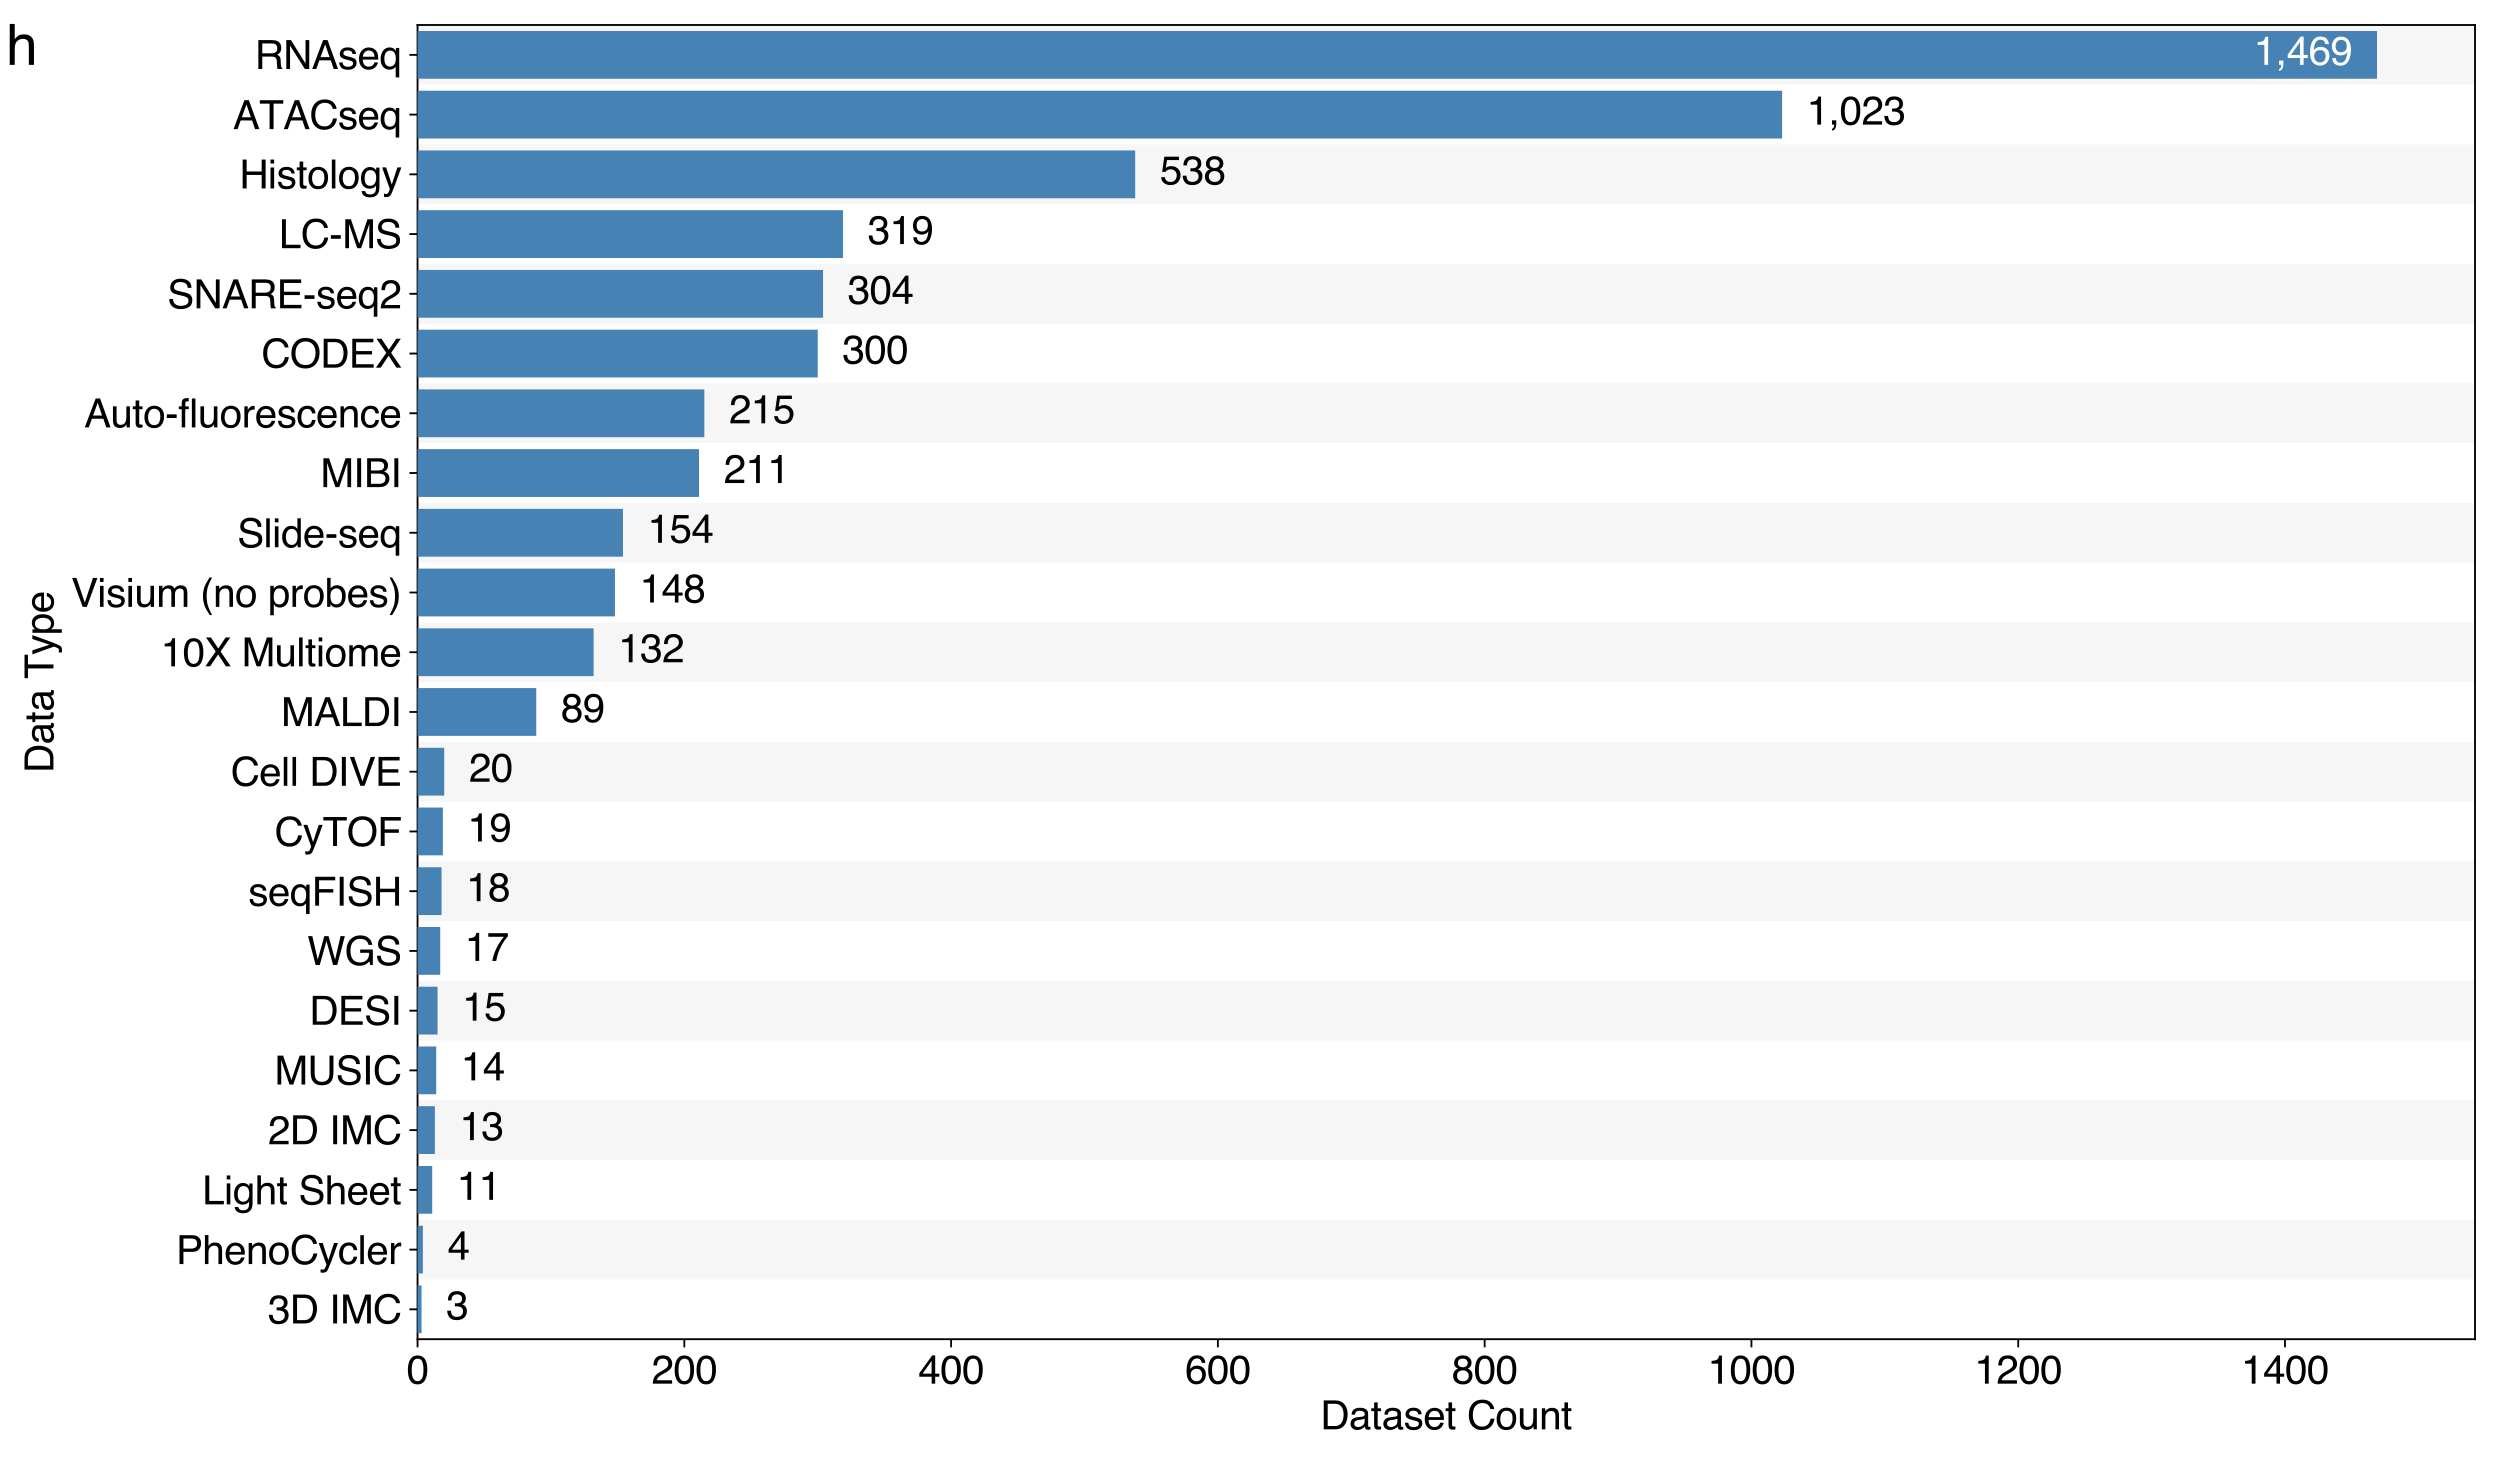 <?xml version="1.0" encoding="utf-8" standalone="no"?>
<!DOCTYPE svg PUBLIC "-//W3C//DTD SVG 1.1//EN"
  "http://www.w3.org/Graphics/SVG/1.1/DTD/svg11.dtd">
<svg xmlns:xlink="http://www.w3.org/1999/xlink" width="1080pt" height="632.016pt" viewBox="0 0 1080 632.016" xmlns="http://www.w3.org/2000/svg" version="1.1">
 <defs>
  <style type="text/css">*{stroke-linejoin: round; stroke-linecap: butt}</style>
 </defs>
 <g id="figure_1">
  <g id="patch_1">
   <path d="M 0 632.016 
L 1080 632.016 
L 1080 0 
L 0 0 
z
" style="fill: #ffffff"/>
  </g>
  <g id="axes_1">
   <g id="patch_2">
    <path d="M 180.38 578.536 
L 1069.2 578.536 
L 1069.2 10.8 
L 180.38 10.8 
z
" style="fill: #ffffff"/>
   </g>
   <g id="patch_3">
    <path d="M 180.38 552.73 
L 1069.2 552.73 
L 1069.2 526.924 
L 180.38 526.924 
z
" clip-path="url(#p750d84d3ca)" style="fill: #d3d3d3; opacity: 0.2"/>
   </g>
   <g id="patch_4">
    <path d="M 180.38 501.117 
L 1069.2 501.117 
L 1069.2 475.311 
L 180.38 475.311 
z
" clip-path="url(#p750d84d3ca)" style="fill: #d3d3d3; opacity: 0.2"/>
   </g>
   <g id="patch_5">
    <path d="M 180.38 449.505 
L 1069.2 449.505 
L 1069.2 423.699 
L 180.38 423.699 
z
" clip-path="url(#p750d84d3ca)" style="fill: #d3d3d3; opacity: 0.2"/>
   </g>
   <g id="patch_6">
    <path d="M 180.38 397.893 
L 1069.2 397.893 
L 1069.2 372.087 
L 180.38 372.087 
z
" clip-path="url(#p750d84d3ca)" style="fill: #d3d3d3; opacity: 0.2"/>
   </g>
   <g id="patch_7">
    <path d="M 180.38 346.28 
L 1069.2 346.28 
L 1069.2 320.474 
L 180.38 320.474 
z
" clip-path="url(#p750d84d3ca)" style="fill: #d3d3d3; opacity: 0.2"/>
   </g>
   <g id="patch_8">
    <path d="M 180.38 294.668 
L 1069.2 294.668 
L 1069.2 268.862 
L 180.38 268.862 
z
" clip-path="url(#p750d84d3ca)" style="fill: #d3d3d3; opacity: 0.2"/>
   </g>
   <g id="patch_9">
    <path d="M 180.38 243.056 
L 1069.2 243.056 
L 1069.2 217.249 
L 180.38 217.249 
z
" clip-path="url(#p750d84d3ca)" style="fill: #d3d3d3; opacity: 0.2"/>
   </g>
   <g id="patch_10">
    <path d="M 180.38 191.443 
L 1069.2 191.443 
L 1069.2 165.637 
L 180.38 165.637 
z
" clip-path="url(#p750d84d3ca)" style="fill: #d3d3d3; opacity: 0.2"/>
   </g>
   <g id="patch_11">
    <path d="M 180.38 139.831 
L 1069.2 139.831 
L 1069.2 114.025 
L 180.38 114.025 
z
" clip-path="url(#p750d84d3ca)" style="fill: #d3d3d3; opacity: 0.2"/>
   </g>
   <g id="patch_12">
    <path d="M 180.38 88.219 
L 1069.2 88.219 
L 1069.2 62.412 
L 180.38 62.412 
z
" clip-path="url(#p750d84d3ca)" style="fill: #d3d3d3; opacity: 0.2"/>
   </g>
   <g id="patch_13">
    <path d="M 180.38 36.606 
L 1069.2 36.606 
L 1069.2 10.8 
L 180.38 10.8 
z
" clip-path="url(#p750d84d3ca)" style="fill: #d3d3d3; opacity: 0.2"/>
   </g>
   <g id="matplotlib.axis_1">
    <g id="xtick_1">
     <g id="line2d_1">
      <defs>
       <path id="m3fc8f043ad" d="M 0 0 
L 0 3.5 
" style="stroke: #000000; stroke-width: 0.8"/>
      </defs>
      <g>
       <use xlink:href="#m3fc8f043ad" x="180.38" y="578.536" style="stroke: #000000; stroke-width: 0.8"/>
      </g>
     </g>
     <g id="text_1">
      <!-- 0 -->
      <g transform="translate(175.653 597.731) scale(0.17 -0.17)">
       <defs>
        <path id="Helvetica-30" d="M 1731 4475 
Q 2600 4475 2988 3759 
Q 3288 3206 3288 2244 
Q 3288 1331 3016 734 
Q 2622 -122 1728 -122 
Q 922 -122 528 578 
Q 200 1163 200 2147 
Q 200 2909 397 3456 
Q 766 4475 1731 4475 
z
M 1725 391 
Q 2163 391 2422 778 
Q 2681 1166 2681 2222 
Q 2681 2984 2493 3476 
Q 2306 3969 1766 3969 
Q 1269 3969 1039 3501 
Q 809 3034 809 2125 
Q 809 1441 956 1025 
Q 1181 391 1725 391 
z
" transform="scale(0.016)"/>
       </defs>
       <use xlink:href="#Helvetica-30"/>
      </g>
     </g>
    </g>
    <g id="xtick_2">
     <g id="line2d_2">
      <g>
       <use xlink:href="#m3fc8f043ad" x="295.628" y="578.536" style="stroke: #000000; stroke-width: 0.8"/>
      </g>
     </g>
     <g id="text_2">
      <!-- 200 -->
      <g transform="translate(281.447 597.731) scale(0.17 -0.17)">
       <defs>
        <path id="Helvetica-32" d="M 200 0 
Q 231 578 439 1006 
Q 647 1434 1250 1784 
L 1850 2131 
Q 2253 2366 2416 2531 
Q 2672 2791 2672 3125 
Q 2672 3516 2437 3745 
Q 2203 3975 1813 3975 
Q 1234 3975 1013 3538 
Q 894 3303 881 2888 
L 309 2888 
Q 319 3472 525 3841 
Q 891 4491 1816 4491 
Q 2584 4491 2939 4075 
Q 3294 3659 3294 3150 
Q 3294 2613 2916 2231 
Q 2697 2009 2131 1694 
L 1703 1456 
Q 1397 1288 1222 1134 
Q 909 863 828 531 
L 3272 531 
L 3272 0 
L 200 0 
z
" transform="scale(0.016)"/>
       </defs>
       <use xlink:href="#Helvetica-32"/>
       <use xlink:href="#Helvetica-30" transform="translate(55.615 0)"/>
       <use xlink:href="#Helvetica-30" transform="translate(111.23 0)"/>
      </g>
     </g>
    </g>
    <g id="xtick_3">
     <g id="line2d_3">
      <g>
       <use xlink:href="#m3fc8f043ad" x="410.876" y="578.536" style="stroke: #000000; stroke-width: 0.8"/>
      </g>
     </g>
     <g id="text_3">
      <!-- 400 -->
      <g transform="translate(396.695 597.731) scale(0.17 -0.17)">
       <defs>
        <path id="Helvetica-34" d="M 2116 1584 
L 2116 3613 
L 681 1584 
L 2116 1584 
z
M 2125 0 
L 2125 1094 
L 163 1094 
L 163 1644 
L 2213 4488 
L 2688 4488 
L 2688 1584 
L 3347 1584 
L 3347 1094 
L 2688 1094 
L 2688 0 
L 2125 0 
z
" transform="scale(0.016)"/>
       </defs>
       <use xlink:href="#Helvetica-34"/>
       <use xlink:href="#Helvetica-30" transform="translate(55.615 0)"/>
       <use xlink:href="#Helvetica-30" transform="translate(111.23 0)"/>
      </g>
     </g>
    </g>
    <g id="xtick_4">
     <g id="line2d_4">
      <g>
       <use xlink:href="#m3fc8f043ad" x="526.123" y="578.536" style="stroke: #000000; stroke-width: 0.8"/>
      </g>
     </g>
     <g id="text_4">
      <!-- 600 -->
      <g transform="translate(511.943 597.731) scale(0.17 -0.17)">
       <defs>
        <path id="Helvetica-36" d="M 1872 4494 
Q 2622 4494 2917 4105 
Q 3213 3716 3213 3303 
L 2656 3303 
Q 2606 3569 2497 3719 
Q 2294 4000 1881 4000 
Q 1409 4000 1131 3564 
Q 853 3128 822 2316 
Q 1016 2600 1309 2741 
Q 1578 2866 1909 2866 
Q 2472 2866 2890 2506 
Q 3309 2147 3309 1434 
Q 3309 825 2912 354 
Q 2516 -116 1781 -116 
Q 1153 -116 697 361 
Q 241 838 241 1966 
Q 241 2800 444 3381 
Q 834 4494 1872 4494 
z
M 1831 384 
Q 2275 384 2495 682 
Q 2716 981 2716 1388 
Q 2716 1731 2519 2042 
Q 2322 2353 1803 2353 
Q 1441 2353 1167 2112 
Q 894 1872 894 1388 
Q 894 963 1142 673 
Q 1391 384 1831 384 
z
" transform="scale(0.016)"/>
       </defs>
       <use xlink:href="#Helvetica-36"/>
       <use xlink:href="#Helvetica-30" transform="translate(55.615 0)"/>
       <use xlink:href="#Helvetica-30" transform="translate(111.23 0)"/>
      </g>
     </g>
    </g>
    <g id="xtick_5">
     <g id="line2d_5">
      <g>
       <use xlink:href="#m3fc8f043ad" x="641.371" y="578.536" style="stroke: #000000; stroke-width: 0.8"/>
      </g>
     </g>
     <g id="text_5">
      <!-- 800 -->
      <g transform="translate(627.191 597.731) scale(0.17 -0.17)">
       <defs>
        <path id="Helvetica-38" d="M 1741 2600 
Q 2113 2600 2322 2808 
Q 2531 3016 2531 3303 
Q 2531 3553 2331 3762 
Q 2131 3972 1722 3972 
Q 1316 3972 1134 3762 
Q 953 3553 953 3272 
Q 953 2956 1187 2778 
Q 1422 2600 1741 2600 
z
M 1775 384 
Q 2166 384 2423 595 
Q 2681 806 2681 1225 
Q 2681 1659 2415 1884 
Q 2150 2109 1734 2109 
Q 1331 2109 1076 1879 
Q 822 1650 822 1244 
Q 822 894 1055 639 
Q 1288 384 1775 384 
z
M 975 2384 
Q 741 2484 609 2619 
Q 363 2869 363 3269 
Q 363 3769 725 4128 
Q 1088 4488 1753 4488 
Q 2397 4488 2762 4148 
Q 3128 3809 3128 3356 
Q 3128 2938 2916 2678 
Q 2797 2531 2547 2391 
Q 2825 2263 2984 2097 
Q 3281 1784 3281 1284 
Q 3281 694 2884 283 
Q 2488 -128 1763 -128 
Q 1109 -128 657 226 
Q 206 581 206 1256 
Q 206 1653 400 1942 
Q 594 2231 975 2384 
z
" transform="scale(0.016)"/>
       </defs>
       <use xlink:href="#Helvetica-38"/>
       <use xlink:href="#Helvetica-30" transform="translate(55.615 0)"/>
       <use xlink:href="#Helvetica-30" transform="translate(111.23 0)"/>
      </g>
     </g>
    </g>
    <g id="xtick_6">
     <g id="line2d_6">
      <g>
       <use xlink:href="#m3fc8f043ad" x="756.619" y="578.536" style="stroke: #000000; stroke-width: 0.8"/>
      </g>
     </g>
     <g id="text_6">
      <!-- 1000 -->
      <g transform="translate(737.712 597.731) scale(0.17 -0.17)">
       <defs>
        <path id="Helvetica-31" d="M 613 3169 
L 613 3600 
Q 1222 3659 1462 3798 
Q 1703 3938 1822 4456 
L 2266 4456 
L 2266 0 
L 1666 0 
L 1666 3169 
L 613 3169 
z
" transform="scale(0.016)"/>
       </defs>
       <use xlink:href="#Helvetica-31"/>
       <use xlink:href="#Helvetica-30" transform="translate(55.615 0)"/>
       <use xlink:href="#Helvetica-30" transform="translate(111.23 0)"/>
       <use xlink:href="#Helvetica-30" transform="translate(166.846 0)"/>
      </g>
     </g>
    </g>
    <g id="xtick_7">
     <g id="line2d_7">
      <g>
       <use xlink:href="#m3fc8f043ad" x="871.867" y="578.536" style="stroke: #000000; stroke-width: 0.8"/>
      </g>
     </g>
     <g id="text_7">
      <!-- 1200 -->
      <g transform="translate(852.96 597.731) scale(0.17 -0.17)">
       <use xlink:href="#Helvetica-31"/>
       <use xlink:href="#Helvetica-32" transform="translate(55.615 0)"/>
       <use xlink:href="#Helvetica-30" transform="translate(111.23 0)"/>
       <use xlink:href="#Helvetica-30" transform="translate(166.846 0)"/>
      </g>
     </g>
    </g>
    <g id="xtick_8">
     <g id="line2d_8">
      <g>
       <use xlink:href="#m3fc8f043ad" x="987.115" y="578.536" style="stroke: #000000; stroke-width: 0.8"/>
      </g>
     </g>
     <g id="text_8">
      <!-- 1400 -->
      <g transform="translate(968.208 597.731) scale(0.17 -0.17)">
       <use xlink:href="#Helvetica-31"/>
       <use xlink:href="#Helvetica-34" transform="translate(55.615 0)"/>
       <use xlink:href="#Helvetica-30" transform="translate(111.23 0)"/>
       <use xlink:href="#Helvetica-30" transform="translate(166.846 0)"/>
      </g>
     </g>
    </g>
    <g id="text_9">
     <!-- Dataset Count -->
     <g transform="translate(570.456 617.469) scale(0.17 -0.17)">
      <defs>
       <path id="Helvetica-44" d="M 2250 531 
Q 2566 531 2769 597 
Q 3131 719 3363 1066 
Q 3547 1344 3628 1778 
Q 3675 2038 3675 2259 
Q 3675 3113 3336 3584 
Q 2997 4056 2244 4056 
L 1141 4056 
L 1141 531 
L 2250 531 
z
M 516 4591 
L 2375 4591 
Q 3322 4591 3844 3919 
Q 4309 3313 4309 2366 
Q 4309 1634 4034 1044 
Q 3550 0 2369 0 
L 516 0 
L 516 4591 
z
" transform="scale(0.016)"/>
       <path id="Helvetica-61" d="M 844 891 
Q 844 647 1022 506 
Q 1200 366 1444 366 
Q 1741 366 2019 503 
Q 2488 731 2488 1250 
L 2488 1703 
Q 2384 1638 2221 1594 
Q 2059 1550 1903 1531 
L 1563 1488 
Q 1256 1447 1103 1359 
Q 844 1213 844 891 
z
M 2206 2028 
Q 2400 2053 2466 2191 
Q 2503 2266 2503 2406 
Q 2503 2694 2298 2823 
Q 2094 2953 1713 2953 
Q 1272 2953 1088 2716 
Q 984 2584 953 2325 
L 428 2325 
Q 444 2944 830 3186 
Q 1216 3428 1725 3428 
Q 2316 3428 2684 3203 
Q 3050 2978 3050 2503 
L 3050 575 
Q 3050 488 3086 434 
Q 3122 381 3238 381 
Q 3275 381 3322 386 
Q 3369 391 3422 400 
L 3422 -16 
Q 3291 -53 3222 -62 
Q 3153 -72 3034 -72 
Q 2744 -72 2613 134 
Q 2544 244 2516 444 
Q 2344 219 2022 53 
Q 1700 -113 1313 -113 
Q 847 -113 551 170 
Q 256 453 256 878 
Q 256 1344 547 1600 
Q 838 1856 1309 1916 
L 2206 2028 
z
M 1741 3428 
L 1741 3428 
z
" transform="scale(0.016)"/>
       <path id="Helvetica-74" d="M 525 4281 
L 1094 4281 
L 1094 3347 
L 1628 3347 
L 1628 2888 
L 1094 2888 
L 1094 703 
Q 1094 528 1213 469 
Q 1278 434 1431 434 
Q 1472 434 1519 436 
Q 1566 438 1628 444 
L 1628 0 
Q 1531 -28 1426 -40 
Q 1322 -53 1200 -53 
Q 806 -53 665 148 
Q 525 350 525 672 
L 525 2888 
L 72 2888 
L 72 3347 
L 525 3347 
L 525 4281 
z
" transform="scale(0.016)"/>
       <path id="Helvetica-73" d="M 747 1050 
Q 772 769 888 619 
Q 1100 347 1625 347 
Q 1938 347 2175 483 
Q 2413 619 2413 903 
Q 2413 1119 2222 1231 
Q 2100 1300 1741 1391 
L 1294 1503 
Q 866 1609 663 1741 
Q 300 1969 300 2372 
Q 300 2847 642 3140 
Q 984 3434 1563 3434 
Q 2319 3434 2653 2991 
Q 2863 2709 2856 2384 
L 2325 2384 
Q 2309 2575 2191 2731 
Q 1997 2953 1519 2953 
Q 1200 2953 1036 2831 
Q 872 2709 872 2509 
Q 872 2291 1088 2159 
Q 1213 2081 1456 2022 
L 1828 1931 
Q 2434 1784 2641 1647 
Q 2969 1431 2969 969 
Q 2969 522 2630 197 
Q 2291 -128 1597 -128 
Q 850 -128 539 211 
Q 228 550 206 1050 
L 747 1050 
z
M 1578 3428 
L 1578 3428 
z
" transform="scale(0.016)"/>
       <path id="Helvetica-65" d="M 1806 3422 
Q 2163 3422 2497 3255 
Q 2831 3088 3006 2822 
Q 3175 2569 3231 2231 
Q 3281 2000 3281 1494 
L 828 1494 
Q 844 984 1069 676 
Q 1294 369 1766 369 
Q 2206 369 2469 659 
Q 2619 828 2681 1050 
L 3234 1050 
Q 3213 866 3089 639 
Q 2966 413 2813 269 
Q 2556 19 2178 -69 
Q 1975 -119 1719 -119 
Q 1094 -119 659 336 
Q 225 791 225 1609 
Q 225 2416 662 2919 
Q 1100 3422 1806 3422 
z
M 2703 1941 
Q 2669 2306 2544 2525 
Q 2313 2931 1772 2931 
Q 1384 2931 1121 2651 
Q 859 2372 844 1941 
L 2703 1941 
z
M 1753 3428 
L 1753 3428 
z
" transform="scale(0.016)"/>
       <path id="Helvetica-20" transform="scale(0.016)"/>
       <path id="Helvetica-43" d="M 2422 4716 
Q 3294 4716 3775 4256 
Q 4256 3797 4309 3213 
L 3703 3213 
Q 3600 3656 3292 3915 
Q 2984 4175 2428 4175 
Q 1750 4175 1333 3698 
Q 916 3222 916 2238 
Q 916 1431 1292 929 
Q 1669 428 2416 428 
Q 3103 428 3463 956 
Q 3653 1234 3747 1688 
L 4353 1688 
Q 4272 963 3816 472 
Q 3269 -119 2341 -119 
Q 1541 -119 997 366 
Q 281 1006 281 2344 
Q 281 3359 819 4009 
Q 1400 4716 2422 4716 
z
M 2297 4716 
L 2297 4716 
z
" transform="scale(0.016)"/>
       <path id="Helvetica-6f" d="M 1741 363 
Q 2300 363 2508 786 
Q 2716 1209 2716 1728 
Q 2716 2197 2566 2491 
Q 2328 2953 1747 2953 
Q 1231 2953 997 2559 
Q 763 2166 763 1609 
Q 763 1075 997 719 
Q 1231 363 1741 363 
z
M 1763 3444 
Q 2409 3444 2856 3012 
Q 3303 2581 3303 1744 
Q 3303 934 2909 406 
Q 2516 -122 1688 -122 
Q 997 -122 590 345 
Q 184 813 184 1600 
Q 184 2444 612 2944 
Q 1041 3444 1763 3444 
z
M 1744 3428 
L 1744 3428 
z
" transform="scale(0.016)"/>
       <path id="Helvetica-75" d="M 975 3347 
L 975 1125 
Q 975 869 1056 706 
Q 1206 406 1616 406 
Q 2203 406 2416 931 
Q 2531 1213 2531 1703 
L 2531 3347 
L 3094 3347 
L 3094 0 
L 2563 0 
L 2569 494 
Q 2459 303 2297 172 
Q 1975 -91 1516 -91 
Q 800 -91 541 388 
Q 400 644 400 1072 
L 400 3347 
L 975 3347 
z
M 1747 3428 
L 1747 3428 
z
" transform="scale(0.016)"/>
       <path id="Helvetica-6e" d="M 413 3347 
L 947 3347 
L 947 2872 
Q 1184 3166 1450 3294 
Q 1716 3422 2041 3422 
Q 2753 3422 3003 2925 
Q 3141 2653 3141 2147 
L 3141 0 
L 2569 0 
L 2569 2109 
Q 2569 2416 2478 2603 
Q 2328 2916 1934 2916 
Q 1734 2916 1606 2875 
Q 1375 2806 1200 2600 
Q 1059 2434 1017 2257 
Q 975 2081 975 1753 
L 975 0 
L 413 0 
L 413 3347 
z
M 1734 3428 
L 1734 3428 
z
" transform="scale(0.016)"/>
      </defs>
      <use xlink:href="#Helvetica-44"/>
      <use xlink:href="#Helvetica-61" transform="translate(72.217 0)"/>
      <use xlink:href="#Helvetica-74" transform="translate(127.832 0)"/>
      <use xlink:href="#Helvetica-61" transform="translate(155.615 0)"/>
      <use xlink:href="#Helvetica-73" transform="translate(211.23 0)"/>
      <use xlink:href="#Helvetica-65" transform="translate(261.23 0)"/>
      <use xlink:href="#Helvetica-74" transform="translate(316.846 0)"/>
      <use xlink:href="#Helvetica-20" transform="translate(344.629 0)"/>
      <use xlink:href="#Helvetica-43" transform="translate(372.412 0)"/>
      <use xlink:href="#Helvetica-6f" transform="translate(444.629 0)"/>
      <use xlink:href="#Helvetica-75" transform="translate(500.244 0)"/>
      <use xlink:href="#Helvetica-6e" transform="translate(555.859 0)"/>
      <use xlink:href="#Helvetica-74" transform="translate(611.475 0)"/>
     </g>
    </g>
   </g>
   <g id="matplotlib.axis_2">
    <g id="ytick_1">
     <g id="line2d_9">
      <defs>
       <path id="m73031401c6" d="M 0 0 
L -3.5 0 
" style="stroke: #000000; stroke-width: 0.8"/>
      </defs>
      <g>
       <use xlink:href="#m73031401c6" x="180.38" y="565.633" style="stroke: #000000; stroke-width: 0.8"/>
      </g>
     </g>
     <g id="text_10">
      <!-- 3D IMC -->
      <g transform="translate(115.766 571.73) scale(0.17 -0.17)">
       <defs>
        <path id="Helvetica-33" d="M 1663 -122 
Q 869 -122 511 314 
Q 153 750 153 1375 
L 741 1375 
Q 778 941 903 744 
Q 1122 391 1694 391 
Q 2138 391 2406 628 
Q 2675 866 2675 1241 
Q 2675 1703 2392 1887 
Q 2109 2072 1606 2072 
Q 1550 2072 1492 2070 
Q 1434 2069 1375 2066 
L 1375 2563 
Q 1463 2553 1522 2550 
Q 1581 2547 1650 2547 
Q 1966 2547 2169 2647 
Q 2525 2822 2525 3272 
Q 2525 3606 2287 3787 
Q 2050 3969 1734 3969 
Q 1172 3969 956 3594 
Q 838 3388 822 3006 
L 266 3006 
Q 266 3506 466 3856 
Q 809 4481 1675 4481 
Q 2359 4481 2734 4176 
Q 3109 3872 3109 3294 
Q 3109 2881 2888 2625 
Q 2750 2466 2531 2375 
Q 2884 2278 3082 2001 
Q 3281 1725 3281 1325 
Q 3281 684 2859 281 
Q 2438 -122 1663 -122 
z
" transform="scale(0.016)"/>
        <path id="Helvetica-49" d="M 628 4591 
L 1256 4591 
L 1256 0 
L 628 0 
L 628 4591 
z
" transform="scale(0.016)"/>
        <path id="Helvetica-4d" d="M 472 4591 
L 1363 4591 
L 2681 709 
L 3991 4591 
L 4872 4591 
L 4872 0 
L 4281 0 
L 4281 2709 
Q 4281 2850 4287 3175 
Q 4294 3500 4294 3872 
L 2984 0 
L 2369 0 
L 1050 3872 
L 1050 3731 
Q 1050 3563 1058 3217 
Q 1066 2872 1066 2709 
L 1066 0 
L 472 0 
L 472 4591 
z
" transform="scale(0.016)"/>
       </defs>
       <use xlink:href="#Helvetica-33"/>
       <use xlink:href="#Helvetica-44" transform="translate(55.615 0)"/>
       <use xlink:href="#Helvetica-20" transform="translate(127.832 0)"/>
       <use xlink:href="#Helvetica-49" transform="translate(155.615 0)"/>
       <use xlink:href="#Helvetica-4d" transform="translate(183.398 0)"/>
       <use xlink:href="#Helvetica-43" transform="translate(266.699 0)"/>
      </g>
     </g>
    </g>
    <g id="ytick_2">
     <g id="line2d_10">
      <g>
       <use xlink:href="#m73031401c6" x="180.38" y="539.827" style="stroke: #000000; stroke-width: 0.8"/>
      </g>
     </g>
     <g id="text_11">
      <!-- PhenoCycler -->
      <g transform="translate(76.058 546.09) scale(0.17 -0.17)">
       <defs>
        <path id="Helvetica-50" d="M 547 4591 
L 2613 4591 
Q 3225 4591 3600 4245 
Q 3975 3900 3975 3275 
Q 3975 2738 3640 2339 
Q 3306 1941 2613 1941 
L 1169 1941 
L 1169 0 
L 547 0 
L 547 4591 
z
M 3347 3272 
Q 3347 3778 2972 3959 
Q 2766 4056 2406 4056 
L 1169 4056 
L 1169 2466 
L 2406 2466 
Q 2825 2466 3086 2644 
Q 3347 2822 3347 3272 
z
" transform="scale(0.016)"/>
        <path id="Helvetica-68" d="M 413 4606 
L 975 4606 
L 975 2894 
Q 1175 3147 1334 3250 
Q 1606 3428 2013 3428 
Q 2741 3428 3000 2919 
Q 3141 2641 3141 2147 
L 3141 0 
L 2563 0 
L 2563 2109 
Q 2563 2478 2469 2650 
Q 2316 2925 1894 2925 
Q 1544 2925 1259 2684 
Q 975 2444 975 1775 
L 975 0 
L 413 0 
L 413 4606 
z
" transform="scale(0.016)"/>
        <path id="Helvetica-79" d="M 2503 3347 
L 3125 3347 
Q 3006 3025 2597 1878 
Q 2291 1016 2084 472 
Q 1597 -809 1397 -1090 
Q 1197 -1372 709 -1372 
Q 591 -1372 527 -1362 
Q 463 -1353 369 -1328 
L 369 -816 
Q 516 -856 581 -865 
Q 647 -875 697 -875 
Q 853 -875 926 -823 
Q 1000 -772 1050 -697 
Q 1066 -672 1162 -440 
Q 1259 -209 1303 -97 
L 66 3347 
L 703 3347 
L 1600 622 
L 2503 3347 
z
M 1597 3428 
L 1597 3428 
z
" transform="scale(0.016)"/>
        <path id="Helvetica-63" d="M 1703 3444 
Q 2269 3444 2623 3169 
Q 2978 2894 3050 2222 
L 2503 2222 
Q 2453 2531 2275 2736 
Q 2097 2941 1703 2941 
Q 1166 2941 934 2416 
Q 784 2075 784 1575 
Q 784 1072 996 728 
Q 1209 384 1666 384 
Q 2016 384 2220 598 
Q 2425 813 2503 1184 
L 3050 1184 
Q 2956 519 2581 211 
Q 2206 -97 1622 -97 
Q 966 -97 575 383 
Q 184 863 184 1581 
Q 184 2463 612 2953 
Q 1041 3444 1703 3444 
z
M 1616 3428 
L 1616 3428 
z
" transform="scale(0.016)"/>
        <path id="Helvetica-6c" d="M 428 4591 
L 991 4591 
L 991 0 
L 428 0 
L 428 4591 
z
" transform="scale(0.016)"/>
        <path id="Helvetica-72" d="M 428 3347 
L 963 3347 
L 963 2769 
Q 1028 2938 1284 3180 
Q 1541 3422 1875 3422 
Q 1891 3422 1928 3419 
Q 1966 3416 2056 3406 
L 2056 2813 
Q 2006 2822 1964 2825 
Q 1922 2828 1872 2828 
Q 1447 2828 1219 2554 
Q 991 2281 991 1925 
L 991 0 
L 428 0 
L 428 3347 
z
" transform="scale(0.016)"/>
       </defs>
       <use xlink:href="#Helvetica-50"/>
       <use xlink:href="#Helvetica-68" transform="translate(66.699 0)"/>
       <use xlink:href="#Helvetica-65" transform="translate(122.314 0)"/>
       <use xlink:href="#Helvetica-6e" transform="translate(177.93 0)"/>
       <use xlink:href="#Helvetica-6f" transform="translate(233.545 0)"/>
       <use xlink:href="#Helvetica-43" transform="translate(289.16 0)"/>
       <use xlink:href="#Helvetica-79" transform="translate(361.377 0)"/>
       <use xlink:href="#Helvetica-63" transform="translate(411.377 0)"/>
       <use xlink:href="#Helvetica-6c" transform="translate(461.377 0)"/>
       <use xlink:href="#Helvetica-65" transform="translate(483.594 0)"/>
       <use xlink:href="#Helvetica-72" transform="translate(539.209 0)"/>
      </g>
     </g>
    </g>
    <g id="ytick_3">
     <g id="line2d_11">
      <g>
       <use xlink:href="#m73031401c6" x="180.38" y="514.021" style="stroke: #000000; stroke-width: 0.8"/>
      </g>
     </g>
     <g id="text_12">
      <!-- Light Sheet -->
      <g transform="translate(87.373 520.284) scale(0.17 -0.17)">
       <defs>
        <path id="Helvetica-4c" d="M 488 4591 
L 1109 4591 
L 1109 547 
L 3434 547 
L 3434 0 
L 488 0 
L 488 4591 
z
" transform="scale(0.016)"/>
        <path id="Helvetica-69" d="M 413 3331 
L 984 3331 
L 984 0 
L 413 0 
L 413 3331 
z
M 413 4591 
L 984 4591 
L 984 3953 
L 413 3953 
L 413 4591 
z
" transform="scale(0.016)"/>
        <path id="Helvetica-67" d="M 1594 3406 
Q 1988 3406 2281 3213 
Q 2441 3103 2606 2894 
L 2606 3316 
L 3125 3316 
L 3125 272 
Q 3125 -366 2938 -734 
Q 2588 -1416 1616 -1416 
Q 1075 -1416 706 -1173 
Q 338 -931 294 -416 
L 866 -416 
Q 906 -641 1028 -763 
Q 1219 -950 1628 -950 
Q 2275 -950 2475 -494 
Q 2594 -225 2584 466 
Q 2416 209 2178 84 
Q 1941 -41 1550 -41 
Q 1006 -41 598 345 
Q 191 731 191 1622 
Q 191 2463 602 2934 
Q 1013 3406 1594 3406 
z
M 2606 1688 
Q 2606 2309 2350 2609 
Q 2094 2909 1697 2909 
Q 1103 2909 884 2353 
Q 769 2056 769 1575 
Q 769 1009 998 714 
Q 1228 419 1616 419 
Q 2222 419 2469 966 
Q 2606 1275 2606 1688 
z
M 1659 3428 
L 1659 3428 
z
" transform="scale(0.016)"/>
        <path id="Helvetica-53" d="M 894 1481 
Q 916 1091 1078 847 
Q 1388 391 2169 391 
Q 2519 391 2806 491 
Q 3363 684 3363 1184 
Q 3363 1559 3128 1719 
Q 2891 1875 2384 1991 
L 1763 2131 
Q 1153 2269 900 2434 
Q 463 2722 463 3294 
Q 463 3913 891 4309 
Q 1319 4706 2103 4706 
Q 2825 4706 3329 4357 
Q 3834 4009 3834 3244 
L 3250 3244 
Q 3203 3613 3050 3809 
Q 2766 4169 2084 4169 
Q 1534 4169 1293 3937 
Q 1053 3706 1053 3400 
Q 1053 3063 1334 2906 
Q 1519 2806 2169 2656 
L 2813 2509 
Q 3278 2403 3531 2219 
Q 3969 1897 3969 1284 
Q 3969 522 3414 194 
Q 2859 -134 2125 -134 
Q 1269 -134 784 303 
Q 300 738 309 1481 
L 894 1481 
z
M 2150 4716 
L 2150 4716 
z
" transform="scale(0.016)"/>
       </defs>
       <use xlink:href="#Helvetica-4c"/>
       <use xlink:href="#Helvetica-69" transform="translate(55.615 0)"/>
       <use xlink:href="#Helvetica-67" transform="translate(77.832 0)"/>
       <use xlink:href="#Helvetica-68" transform="translate(133.447 0)"/>
       <use xlink:href="#Helvetica-74" transform="translate(189.062 0)"/>
       <use xlink:href="#Helvetica-20" transform="translate(216.846 0)"/>
       <use xlink:href="#Helvetica-53" transform="translate(244.629 0)"/>
       <use xlink:href="#Helvetica-68" transform="translate(311.328 0)"/>
       <use xlink:href="#Helvetica-65" transform="translate(366.943 0)"/>
       <use xlink:href="#Helvetica-65" transform="translate(422.559 0)"/>
       <use xlink:href="#Helvetica-74" transform="translate(478.174 0)"/>
      </g>
     </g>
    </g>
    <g id="ytick_4">
     <g id="line2d_12">
      <g>
       <use xlink:href="#m73031401c6" x="180.38" y="488.214" style="stroke: #000000; stroke-width: 0.8"/>
      </g>
     </g>
     <g id="text_13">
      <!-- 2D IMC -->
      <g transform="translate(115.766 494.312) scale(0.17 -0.17)">
       <use xlink:href="#Helvetica-32"/>
       <use xlink:href="#Helvetica-44" transform="translate(55.615 0)"/>
       <use xlink:href="#Helvetica-20" transform="translate(127.832 0)"/>
       <use xlink:href="#Helvetica-49" transform="translate(155.615 0)"/>
       <use xlink:href="#Helvetica-4d" transform="translate(183.398 0)"/>
       <use xlink:href="#Helvetica-43" transform="translate(266.699 0)"/>
      </g>
     </g>
    </g>
    <g id="ytick_5">
     <g id="line2d_13">
      <g>
       <use xlink:href="#m73031401c6" x="180.38" y="462.408" style="stroke: #000000; stroke-width: 0.8"/>
      </g>
     </g>
     <g id="text_14">
      <!-- MUSIC -->
      <g transform="translate(118.603 468.506) scale(0.17 -0.17)">
       <defs>
        <path id="Helvetica-55" d="M 1163 4591 
L 1163 1753 
Q 1163 1253 1350 922 
Q 1628 422 2288 422 
Q 3078 422 3363 963 
Q 3516 1256 3516 1753 
L 3516 4591 
L 4147 4591 
L 4147 2013 
Q 4147 1166 3919 709 
Q 3500 -122 2338 -122 
Q 1175 -122 759 709 
Q 531 1166 531 2013 
L 531 4591 
L 1163 4591 
z
M 2341 4591 
L 2341 4591 
z
" transform="scale(0.016)"/>
       </defs>
       <use xlink:href="#Helvetica-4d"/>
       <use xlink:href="#Helvetica-55" transform="translate(83.301 0)"/>
       <use xlink:href="#Helvetica-53" transform="translate(155.518 0)"/>
       <use xlink:href="#Helvetica-49" transform="translate(222.217 0)"/>
       <use xlink:href="#Helvetica-43" transform="translate(250 0)"/>
      </g>
     </g>
    </g>
    <g id="ytick_6">
     <g id="line2d_14">
      <g>
       <use xlink:href="#m73031401c6" x="180.38" y="436.602" style="stroke: #000000; stroke-width: 0.8"/>
      </g>
     </g>
     <g id="text_15">
      <!-- DESI -->
      <g transform="translate(133.701 442.699) scale(0.17 -0.17)">
       <defs>
        <path id="Helvetica-45" d="M 547 4591 
L 3894 4591 
L 3894 4028 
L 1153 4028 
L 1153 2634 
L 3688 2634 
L 3688 2103 
L 1153 2103 
L 1153 547 
L 3941 547 
L 3941 0 
L 547 0 
L 547 4591 
z
M 2244 4591 
L 2244 4591 
z
" transform="scale(0.016)"/>
       </defs>
       <use xlink:href="#Helvetica-44"/>
       <use xlink:href="#Helvetica-45" transform="translate(72.217 0)"/>
       <use xlink:href="#Helvetica-53" transform="translate(138.916 0)"/>
       <use xlink:href="#Helvetica-49" transform="translate(205.615 0)"/>
      </g>
     </g>
    </g>
    <g id="ytick_7">
     <g id="line2d_15">
      <g>
       <use xlink:href="#m73031401c6" x="180.38" y="410.796" style="stroke: #000000; stroke-width: 0.8"/>
      </g>
     </g>
     <g id="text_16">
      <!-- WGS -->
      <g transform="translate(132.771 416.893) scale(0.17 -0.17)">
       <defs>
        <path id="Helvetica-57" d="M 791 4591 
L 1656 856 
L 2694 4591 
L 3369 4591 
L 4406 856 
L 5272 4591 
L 5953 4591 
L 4747 0 
L 4094 0 
L 3034 3806 
L 1969 0 
L 1316 0 
L 116 4591 
L 791 4591 
z
" transform="scale(0.016)"/>
        <path id="Helvetica-47" d="M 2472 4709 
Q 3119 4709 3591 4459 
Q 4275 4100 4428 3200 
L 3813 3200 
Q 3700 3703 3347 3933 
Q 2994 4163 2456 4163 
Q 1819 4163 1383 3684 
Q 947 3206 947 2259 
Q 947 1441 1306 927 
Q 1666 413 2478 413 
Q 3100 413 3508 773 
Q 3916 1134 3925 1941 
L 2488 1941 
L 2488 2456 
L 4503 2456 
L 4503 0 
L 4103 0 
L 3953 591 
Q 3638 244 3394 109 
Q 2984 -122 2353 -122 
Q 1538 -122 950 406 
Q 309 1069 309 2225 
Q 309 3378 934 4059 
Q 1528 4709 2472 4709 
z
M 2369 4716 
L 2369 4716 
z
" transform="scale(0.016)"/>
       </defs>
       <use xlink:href="#Helvetica-57"/>
       <use xlink:href="#Helvetica-47" transform="translate(94.385 0)"/>
       <use xlink:href="#Helvetica-53" transform="translate(172.168 0)"/>
      </g>
     </g>
    </g>
    <g id="ytick_8">
     <g id="line2d_16">
      <g>
       <use xlink:href="#m73031401c6" x="180.38" y="384.99" style="stroke: #000000; stroke-width: 0.8"/>
      </g>
     </g>
     <g id="text_17">
      <!-- seqFISH -->
      <g transform="translate(107.25 391.253) scale(0.17 -0.17)">
       <defs>
        <path id="Helvetica-71" d="M 775 1628 
Q 775 1194 897 900 
Q 1113 378 1669 378 
Q 2256 378 2478 928 
Q 2600 1231 2600 1703 
Q 2600 2138 2466 2428 
Q 2238 2925 1663 2925 
Q 1297 2925 1036 2608 
Q 775 2291 775 1628 
z
M 1606 3422 
Q 2022 3422 2306 3213 
Q 2463 3100 2606 2881 
L 2606 3347 
L 3141 3347 
L 3141 -1334 
L 2575 -1334 
L 2575 384 
Q 2434 159 2186 26 
Q 1938 -106 1566 -106 
Q 1031 -106 609 312 
Q 188 731 188 1588 
Q 188 2391 583 2906 
Q 978 3422 1606 3422 
z
" transform="scale(0.016)"/>
        <path id="Helvetica-46" d="M 547 4591 
L 3731 4591 
L 3731 4028 
L 1169 4028 
L 1169 2634 
L 3422 2634 
L 3422 2088 
L 1169 2088 
L 1169 0 
L 547 0 
L 547 4591 
z
" transform="scale(0.016)"/>
        <path id="Helvetica-48" d="M 503 4591 
L 1131 4591 
L 1131 2694 
L 3519 2694 
L 3519 4591 
L 4147 4591 
L 4147 0 
L 3519 0 
L 3519 2147 
L 1131 2147 
L 1131 0 
L 503 0 
L 503 4591 
z
" transform="scale(0.016)"/>
       </defs>
       <use xlink:href="#Helvetica-73"/>
       <use xlink:href="#Helvetica-65" transform="translate(50 0)"/>
       <use xlink:href="#Helvetica-71" transform="translate(105.615 0)"/>
       <use xlink:href="#Helvetica-46" transform="translate(161.23 0)"/>
       <use xlink:href="#Helvetica-49" transform="translate(222.314 0)"/>
       <use xlink:href="#Helvetica-53" transform="translate(250.098 0)"/>
       <use xlink:href="#Helvetica-48" transform="translate(316.797 0)"/>
      </g>
     </g>
    </g>
    <g id="ytick_9">
     <g id="line2d_17">
      <g>
       <use xlink:href="#m73031401c6" x="180.38" y="359.183" style="stroke: #000000; stroke-width: 0.8"/>
      </g>
     </g>
     <g id="text_18">
      <!-- CyTOF -->
      <g transform="translate(118.613 365.447) scale(0.17 -0.17)">
       <defs>
        <path id="Helvetica-54" d="M 3828 4591 
L 3828 4044 
L 2281 4044 
L 2281 0 
L 1650 0 
L 1650 4044 
L 103 4044 
L 103 4591 
L 3828 4591 
z
" transform="scale(0.016)"/>
        <path id="Helvetica-4f" d="M 2469 4716 
Q 3684 4716 4269 3934 
Q 4725 3325 4725 2375 
Q 4725 1347 4203 666 
Q 3591 -134 2456 -134 
Q 1397 -134 791 566 
Q 250 1241 250 2272 
Q 250 3203 713 3866 
Q 1306 4716 2469 4716 
z
M 2531 422 
Q 3353 422 3720 1011 
Q 4088 1600 4088 2366 
Q 4088 3175 3664 3669 
Q 3241 4163 2506 4163 
Q 1794 4163 1344 3673 
Q 894 3184 894 2231 
Q 894 1469 1280 945 
Q 1666 422 2531 422 
z
M 2488 4716 
L 2488 4716 
z
" transform="scale(0.016)"/>
       </defs>
       <use xlink:href="#Helvetica-43"/>
       <use xlink:href="#Helvetica-79" transform="translate(72.217 0)"/>
       <use xlink:href="#Helvetica-54" transform="translate(122.217 0)"/>
       <use xlink:href="#Helvetica-4f" transform="translate(183.301 0)"/>
       <use xlink:href="#Helvetica-46" transform="translate(261.084 0)"/>
      </g>
     </g>
    </g>
    <g id="ytick_10">
     <g id="line2d_18">
      <g>
       <use xlink:href="#m73031401c6" x="180.38" y="333.377" style="stroke: #000000; stroke-width: 0.8"/>
      </g>
     </g>
     <g id="text_19">
      <!-- Cell DIVE -->
      <g transform="translate(99.693 339.475) scale(0.17 -0.17)">
       <defs>
        <path id="Helvetica-56" d="M 850 4591 
L 2169 681 
L 3472 4591 
L 4169 4591 
L 2494 0 
L 1834 0 
L 163 4591 
L 850 4591 
z
" transform="scale(0.016)"/>
       </defs>
       <use xlink:href="#Helvetica-43"/>
       <use xlink:href="#Helvetica-65" transform="translate(72.217 0)"/>
       <use xlink:href="#Helvetica-6c" transform="translate(127.832 0)"/>
       <use xlink:href="#Helvetica-6c" transform="translate(150.049 0)"/>
       <use xlink:href="#Helvetica-20" transform="translate(172.266 0)"/>
       <use xlink:href="#Helvetica-44" transform="translate(200.049 0)"/>
       <use xlink:href="#Helvetica-49" transform="translate(272.266 0)"/>
       <use xlink:href="#Helvetica-56" transform="translate(300.049 0)"/>
       <use xlink:href="#Helvetica-45" transform="translate(366.748 0)"/>
      </g>
     </g>
    </g>
    <g id="ytick_11">
     <g id="line2d_19">
      <g>
       <use xlink:href="#m73031401c6" x="180.38" y="307.571" style="stroke: #000000; stroke-width: 0.8"/>
      </g>
     </g>
     <g id="text_20">
      <!-- MALDI -->
      <g transform="translate(121.426 313.669) scale(0.17 -0.17)">
       <defs>
        <path id="Helvetica-41" d="M 2844 1881 
L 2147 3909 
L 1406 1881 
L 2844 1881 
z
M 1822 4591 
L 2525 4591 
L 4191 0 
L 3509 0 
L 3044 1375 
L 1228 1375 
L 731 0 
L 94 0 
L 1822 4591 
z
" transform="scale(0.016)"/>
       </defs>
       <use xlink:href="#Helvetica-4d"/>
       <use xlink:href="#Helvetica-41" transform="translate(83.301 0)"/>
       <use xlink:href="#Helvetica-4c" transform="translate(150 0)"/>
       <use xlink:href="#Helvetica-44" transform="translate(205.615 0)"/>
       <use xlink:href="#Helvetica-49" transform="translate(277.832 0)"/>
      </g>
     </g>
    </g>
    <g id="ytick_12">
     <g id="line2d_20">
      <g>
       <use xlink:href="#m73031401c6" x="180.38" y="281.765" style="stroke: #000000; stroke-width: 0.8"/>
      </g>
     </g>
     <g id="text_21">
      <!-- 10X Multiome -->
      <g transform="translate(69.452 287.862) scale(0.17 -0.17)">
       <defs>
        <path id="Helvetica-58" d="M 881 0 
L 131 0 
L 1775 2353 
L 234 4591 
L 1013 4591 
L 2184 2834 
L 3347 4591 
L 4088 4591 
L 2547 2353 
L 4163 0 
L 3391 0 
L 2153 1888 
L 881 0 
z
" transform="scale(0.016)"/>
        <path id="Helvetica-6d" d="M 413 3347 
L 969 3347 
L 969 2872 
Q 1169 3119 1331 3231 
Q 1609 3422 1963 3422 
Q 2363 3422 2606 3225 
Q 2744 3113 2856 2894 
Q 3044 3163 3297 3292 
Q 3550 3422 3866 3422 
Q 4541 3422 4784 2934 
Q 4916 2672 4916 2228 
L 4916 0 
L 4331 0 
L 4331 2325 
Q 4331 2659 4164 2784 
Q 3997 2909 3756 2909 
Q 3425 2909 3186 2687 
Q 2947 2466 2947 1947 
L 2947 0 
L 2375 0 
L 2375 2184 
Q 2375 2525 2294 2681 
Q 2166 2916 1816 2916 
Q 1497 2916 1236 2669 
Q 975 2422 975 1775 
L 975 0 
L 413 0 
L 413 3347 
z
" transform="scale(0.016)"/>
       </defs>
       <use xlink:href="#Helvetica-31"/>
       <use xlink:href="#Helvetica-30" transform="translate(55.615 0)"/>
       <use xlink:href="#Helvetica-58" transform="translate(111.23 0)"/>
       <use xlink:href="#Helvetica-20" transform="translate(177.93 0)"/>
       <use xlink:href="#Helvetica-4d" transform="translate(205.713 0)"/>
       <use xlink:href="#Helvetica-75" transform="translate(289.014 0)"/>
       <use xlink:href="#Helvetica-6c" transform="translate(344.629 0)"/>
       <use xlink:href="#Helvetica-74" transform="translate(366.846 0)"/>
       <use xlink:href="#Helvetica-69" transform="translate(394.629 0)"/>
       <use xlink:href="#Helvetica-6f" transform="translate(416.846 0)"/>
       <use xlink:href="#Helvetica-6d" transform="translate(472.461 0)"/>
       <use xlink:href="#Helvetica-65" transform="translate(555.762 0)"/>
      </g>
     </g>
    </g>
    <g id="ytick_13">
     <g id="line2d_21">
      <g>
       <use xlink:href="#m73031401c6" x="180.38" y="255.959" style="stroke: #000000; stroke-width: 0.8"/>
      </g>
     </g>
     <g id="text_22">
      <!-- Visium (no probes) -->
      <g transform="translate(30.723 262.156) scale(0.17 -0.17)">
       <defs>
        <path id="Helvetica-28" d="M 1894 4666 
Q 1403 3713 1256 3263 
Q 1034 2578 1034 1681 
Q 1034 775 1288 25 
Q 1444 -438 1903 -1306 
L 1525 -1306 
Q 1069 -594 959 -397 
Q 850 -200 722 138 
Q 547 600 478 1125 
Q 444 1397 444 1644 
Q 444 2569 734 3291 
Q 919 3750 1503 4666 
L 1894 4666 
z
" transform="scale(0.016)"/>
        <path id="Helvetica-70" d="M 1825 378 
Q 2219 378 2480 708 
Q 2741 1038 2741 1694 
Q 2741 2094 2625 2381 
Q 2406 2934 1825 2934 
Q 1241 2934 1025 2350 
Q 909 2038 909 1556 
Q 909 1169 1025 897 
Q 1244 378 1825 378 
z
M 369 3331 
L 916 3331 
L 916 2888 
Q 1084 3116 1284 3241 
Q 1569 3428 1953 3428 
Q 2522 3428 2919 2992 
Q 3316 2556 3316 1747 
Q 3316 653 2744 184 
Q 2381 -113 1900 -113 
Q 1522 -113 1266 53 
Q 1116 147 931 375 
L 931 -1334 
L 369 -1334 
L 369 3331 
z
" transform="scale(0.016)"/>
        <path id="Helvetica-62" d="M 369 4606 
L 916 4606 
L 916 2941 
Q 1100 3181 1356 3307 
Q 1613 3434 1913 3434 
Q 2538 3434 2927 3004 
Q 3316 2575 3316 1738 
Q 3316 944 2931 419 
Q 2547 -106 1866 -106 
Q 1484 -106 1222 78 
Q 1066 188 888 428 
L 888 0 
L 369 0 
L 369 4606 
z
M 1831 391 
Q 2288 391 2514 753 
Q 2741 1116 2741 1709 
Q 2741 2238 2514 2584 
Q 2288 2931 1847 2931 
Q 1463 2931 1173 2647 
Q 884 2363 884 1709 
Q 884 1238 1003 944 
Q 1225 391 1831 391 
z
" transform="scale(0.016)"/>
        <path id="Helvetica-29" d="M 222 -1306 
Q 719 -338 863 106 
Q 1081 778 1081 1681 
Q 1081 2584 828 3334 
Q 672 3797 213 4666 
L 591 4666 
Q 1072 3897 1173 3717 
Q 1275 3538 1394 3222 
Q 1544 2831 1608 2450 
Q 1672 2069 1672 1716 
Q 1672 791 1378 66 
Q 1194 -400 613 -1306 
L 222 -1306 
z
" transform="scale(0.016)"/>
       </defs>
       <use xlink:href="#Helvetica-56"/>
       <use xlink:href="#Helvetica-69" transform="translate(66.699 0)"/>
       <use xlink:href="#Helvetica-73" transform="translate(88.916 0)"/>
       <use xlink:href="#Helvetica-69" transform="translate(138.916 0)"/>
       <use xlink:href="#Helvetica-75" transform="translate(161.133 0)"/>
       <use xlink:href="#Helvetica-6d" transform="translate(216.748 0)"/>
       <use xlink:href="#Helvetica-20" transform="translate(300.049 0)"/>
       <use xlink:href="#Helvetica-28" transform="translate(327.832 0)"/>
       <use xlink:href="#Helvetica-6e" transform="translate(361.133 0)"/>
       <use xlink:href="#Helvetica-6f" transform="translate(416.748 0)"/>
       <use xlink:href="#Helvetica-20" transform="translate(472.363 0)"/>
       <use xlink:href="#Helvetica-70" transform="translate(500.146 0)"/>
       <use xlink:href="#Helvetica-72" transform="translate(555.762 0)"/>
       <use xlink:href="#Helvetica-6f" transform="translate(589.062 0)"/>
       <use xlink:href="#Helvetica-62" transform="translate(644.678 0)"/>
       <use xlink:href="#Helvetica-65" transform="translate(700.293 0)"/>
       <use xlink:href="#Helvetica-73" transform="translate(755.908 0)"/>
       <use xlink:href="#Helvetica-29" transform="translate(805.908 0)"/>
      </g>
     </g>
    </g>
    <g id="ytick_14">
     <g id="line2d_22">
      <g>
       <use xlink:href="#m73031401c6" x="180.38" y="230.153" style="stroke: #000000; stroke-width: 0.8"/>
      </g>
     </g>
     <g id="text_23">
      <!-- Slide-seq -->
      <g transform="translate(102.511 236.416) scale(0.17 -0.17)">
       <defs>
        <path id="Helvetica-64" d="M 769 1634 
Q 769 1097 997 734 
Q 1225 372 1728 372 
Q 2119 372 2370 708 
Q 2622 1044 2622 1672 
Q 2622 2306 2362 2611 
Q 2103 2916 1722 2916 
Q 1297 2916 1033 2591 
Q 769 2266 769 1634 
z
M 1616 3406 
Q 2000 3406 2259 3244 
Q 2409 3150 2600 2916 
L 2600 4606 
L 3141 4606 
L 3141 0 
L 2634 0 
L 2634 466 
Q 2438 156 2169 18 
Q 1900 -119 1553 -119 
Q 994 -119 584 351 
Q 175 822 175 1603 
Q 175 2334 548 2870 
Q 922 3406 1616 3406 
z
" transform="scale(0.016)"/>
        <path id="Helvetica-2d" d="M 266 2072 
L 1834 2072 
L 1834 1494 
L 266 1494 
L 266 2072 
z
" transform="scale(0.016)"/>
       </defs>
       <use xlink:href="#Helvetica-53"/>
       <use xlink:href="#Helvetica-6c" transform="translate(66.699 0)"/>
       <use xlink:href="#Helvetica-69" transform="translate(88.916 0)"/>
       <use xlink:href="#Helvetica-64" transform="translate(111.133 0)"/>
       <use xlink:href="#Helvetica-65" transform="translate(166.748 0)"/>
       <use xlink:href="#Helvetica-2d" transform="translate(222.363 0)"/>
       <use xlink:href="#Helvetica-73" transform="translate(255.664 0)"/>
       <use xlink:href="#Helvetica-65" transform="translate(305.664 0)"/>
       <use xlink:href="#Helvetica-71" transform="translate(361.279 0)"/>
      </g>
     </g>
    </g>
    <g id="ytick_15">
     <g id="line2d_23">
      <g>
       <use xlink:href="#m73031401c6" x="180.38" y="204.346" style="stroke: #000000; stroke-width: 0.8"/>
      </g>
     </g>
     <g id="text_24">
      <!-- MIBI -->
      <g transform="translate(138.434 210.444) scale(0.17 -0.17)">
       <defs>
        <path id="Helvetica-42" d="M 2213 2650 
Q 2606 2650 2825 2759 
Q 3169 2931 3169 3378 
Q 3169 3828 2803 3984 
Q 2597 4072 2191 4072 
L 1081 4072 
L 1081 2650 
L 2213 2650 
z
M 2422 531 
Q 2994 531 3238 863 
Q 3391 1072 3391 1369 
Q 3391 1869 2944 2050 
Q 2706 2147 2316 2147 
L 1081 2147 
L 1081 531 
L 2422 531 
z
M 472 4591 
L 2444 4591 
Q 3250 4591 3591 4109 
Q 3791 3825 3791 3453 
Q 3791 3019 3544 2741 
Q 3416 2594 3175 2472 
Q 3528 2338 3703 2169 
Q 4013 1869 4013 1341 
Q 4013 897 3734 538 
Q 3319 0 2413 0 
L 472 0 
L 472 4591 
z
" transform="scale(0.016)"/>
       </defs>
       <use xlink:href="#Helvetica-4d"/>
       <use xlink:href="#Helvetica-49" transform="translate(83.301 0)"/>
       <use xlink:href="#Helvetica-42" transform="translate(111.084 0)"/>
       <use xlink:href="#Helvetica-49" transform="translate(177.783 0)"/>
      </g>
     </g>
    </g>
    <g id="ytick_16">
     <g id="line2d_24">
      <g>
       <use xlink:href="#m73031401c6" x="180.38" y="178.54" style="stroke: #000000; stroke-width: 0.8"/>
      </g>
     </g>
     <g id="text_25">
      <!-- Auto-fluorescence -->
      <g transform="translate(36.368 184.638) scale(0.17 -0.17)">
       <defs>
        <path id="Helvetica-66" d="M 553 3856 
Q 566 4206 675 4369 
Q 872 4656 1434 4656 
Q 1488 4656 1544 4653 
Q 1600 4650 1672 4644 
L 1672 4131 
Q 1584 4138 1545 4139 
Q 1506 4141 1472 4141 
Q 1216 4141 1166 4008 
Q 1116 3875 1116 3331 
L 1672 3331 
L 1672 2888 
L 1109 2888 
L 1109 0 
L 553 0 
L 553 2888 
L 88 2888 
L 88 3331 
L 553 3331 
L 553 3856 
z
" transform="scale(0.016)"/>
       </defs>
       <use xlink:href="#Helvetica-41"/>
       <use xlink:href="#Helvetica-75" transform="translate(66.699 0)"/>
       <use xlink:href="#Helvetica-74" transform="translate(122.314 0)"/>
       <use xlink:href="#Helvetica-6f" transform="translate(150.098 0)"/>
       <use xlink:href="#Helvetica-2d" transform="translate(205.713 0)"/>
       <use xlink:href="#Helvetica-66" transform="translate(239.014 0)"/>
       <use xlink:href="#Helvetica-6c" transform="translate(266.797 0)"/>
       <use xlink:href="#Helvetica-75" transform="translate(289.014 0)"/>
       <use xlink:href="#Helvetica-6f" transform="translate(344.629 0)"/>
       <use xlink:href="#Helvetica-72" transform="translate(400.244 0)"/>
       <use xlink:href="#Helvetica-65" transform="translate(433.545 0)"/>
       <use xlink:href="#Helvetica-73" transform="translate(489.16 0)"/>
       <use xlink:href="#Helvetica-63" transform="translate(539.16 0)"/>
       <use xlink:href="#Helvetica-65" transform="translate(589.16 0)"/>
       <use xlink:href="#Helvetica-6e" transform="translate(644.775 0)"/>
       <use xlink:href="#Helvetica-63" transform="translate(700.391 0)"/>
       <use xlink:href="#Helvetica-65" transform="translate(750.391 0)"/>
      </g>
     </g>
    </g>
    <g id="ytick_17">
     <g id="line2d_25">
      <g>
       <use xlink:href="#m73031401c6" x="180.38" y="152.734" style="stroke: #000000; stroke-width: 0.8"/>
      </g>
     </g>
     <g id="text_26">
      <!-- CODEX -->
      <g transform="translate(112.924 158.831) scale(0.17 -0.17)">
       <use xlink:href="#Helvetica-43"/>
       <use xlink:href="#Helvetica-4f" transform="translate(72.217 0)"/>
       <use xlink:href="#Helvetica-44" transform="translate(150 0)"/>
       <use xlink:href="#Helvetica-45" transform="translate(222.217 0)"/>
       <use xlink:href="#Helvetica-58" transform="translate(288.916 0)"/>
      </g>
     </g>
    </g>
    <g id="ytick_18">
     <g id="line2d_26">
      <g>
       <use xlink:href="#m73031401c6" x="180.38" y="126.928" style="stroke: #000000; stroke-width: 0.8"/>
      </g>
     </g>
     <g id="text_27">
      <!-- SNARE-seq2 -->
      <g transform="translate(72.286 133.191) scale(0.17 -0.17)">
       <defs>
        <path id="Helvetica-4e" d="M 488 4591 
L 1222 4591 
L 3541 872 
L 3541 4591 
L 4131 4591 
L 4131 0 
L 3434 0 
L 1081 3716 
L 1081 0 
L 488 0 
L 488 4591 
z
M 2269 4591 
L 2269 4591 
z
" transform="scale(0.016)"/>
        <path id="Helvetica-52" d="M 2622 2488 
Q 3059 2488 3314 2663 
Q 3569 2838 3569 3294 
Q 3569 3784 3213 3963 
Q 3022 4056 2703 4056 
L 1184 4056 
L 1184 2488 
L 2622 2488 
z
M 563 4591 
L 2688 4591 
Q 3213 4591 3553 4438 
Q 4200 4144 4200 3353 
Q 4200 2941 4029 2678 
Q 3859 2416 3553 2256 
Q 3822 2147 3958 1969 
Q 4094 1791 4109 1391 
L 4131 775 
Q 4141 513 4175 384 
Q 4231 166 4375 103 
L 4375 0 
L 3613 0 
Q 3581 59 3562 153 
Q 3544 247 3531 516 
L 3494 1281 
Q 3472 1731 3159 1884 
Q 2981 1969 2600 1969 
L 1184 1969 
L 1184 0 
L 563 0 
L 563 4591 
z
" transform="scale(0.016)"/>
       </defs>
       <use xlink:href="#Helvetica-53"/>
       <use xlink:href="#Helvetica-4e" transform="translate(66.699 0)"/>
       <use xlink:href="#Helvetica-41" transform="translate(138.916 0)"/>
       <use xlink:href="#Helvetica-52" transform="translate(205.615 0)"/>
       <use xlink:href="#Helvetica-45" transform="translate(277.832 0)"/>
       <use xlink:href="#Helvetica-2d" transform="translate(344.531 0)"/>
       <use xlink:href="#Helvetica-73" transform="translate(377.832 0)"/>
       <use xlink:href="#Helvetica-65" transform="translate(427.832 0)"/>
       <use xlink:href="#Helvetica-71" transform="translate(483.447 0)"/>
       <use xlink:href="#Helvetica-32" transform="translate(539.062 0)"/>
      </g>
     </g>
    </g>
    <g id="ytick_19">
     <g id="line2d_27">
      <g>
       <use xlink:href="#m73031401c6" x="180.38" y="101.122" style="stroke: #000000; stroke-width: 0.8"/>
      </g>
     </g>
     <g id="text_28">
      <!-- LC-MS -->
      <g transform="translate(120.489 107.219) scale(0.17 -0.17)">
       <use xlink:href="#Helvetica-4c"/>
       <use xlink:href="#Helvetica-43" transform="translate(55.615 0)"/>
       <use xlink:href="#Helvetica-2d" transform="translate(127.832 0)"/>
       <use xlink:href="#Helvetica-4d" transform="translate(161.133 0)"/>
       <use xlink:href="#Helvetica-53" transform="translate(244.434 0)"/>
      </g>
     </g>
    </g>
    <g id="ytick_20">
     <g id="line2d_28">
      <g>
       <use xlink:href="#m73031401c6" x="180.38" y="75.315" style="stroke: #000000; stroke-width: 0.8"/>
      </g>
     </g>
     <g id="text_29">
      <!-- Histology -->
      <g transform="translate(103.465 81.413) scale(0.17 -0.17)">
       <use xlink:href="#Helvetica-48"/>
       <use xlink:href="#Helvetica-69" transform="translate(72.217 0)"/>
       <use xlink:href="#Helvetica-73" transform="translate(94.434 0)"/>
       <use xlink:href="#Helvetica-74" transform="translate(144.434 0)"/>
       <use xlink:href="#Helvetica-6f" transform="translate(172.217 0)"/>
       <use xlink:href="#Helvetica-6c" transform="translate(227.832 0)"/>
       <use xlink:href="#Helvetica-6f" transform="translate(250.049 0)"/>
       <use xlink:href="#Helvetica-67" transform="translate(305.664 0)"/>
       <use xlink:href="#Helvetica-79" transform="translate(361.279 0)"/>
      </g>
     </g>
    </g>
    <g id="ytick_21">
     <g id="line2d_29">
      <g>
       <use xlink:href="#m73031401c6" x="180.38" y="49.509" style="stroke: #000000; stroke-width: 0.8"/>
      </g>
     </g>
     <g id="text_30">
      <!-- ATACseq -->
      <g transform="translate(100.633 55.773) scale(0.17 -0.17)">
       <use xlink:href="#Helvetica-41"/>
       <use xlink:href="#Helvetica-54" transform="translate(66.699 0)"/>
       <use xlink:href="#Helvetica-41" transform="translate(127.783 0)"/>
       <use xlink:href="#Helvetica-43" transform="translate(194.482 0)"/>
       <use xlink:href="#Helvetica-73" transform="translate(266.699 0)"/>
       <use xlink:href="#Helvetica-65" transform="translate(316.699 0)"/>
       <use xlink:href="#Helvetica-71" transform="translate(372.314 0)"/>
      </g>
     </g>
    </g>
    <g id="ytick_22">
     <g id="line2d_30">
      <g>
       <use xlink:href="#m73031401c6" x="180.38" y="23.703" style="stroke: #000000; stroke-width: 0.8"/>
      </g>
     </g>
     <g id="text_31">
      <!-- RNAseq -->
      <g transform="translate(110.079 29.801) scale(0.17 -0.17)">
       <use xlink:href="#Helvetica-52"/>
       <use xlink:href="#Helvetica-4e" transform="translate(72.217 0)"/>
       <use xlink:href="#Helvetica-41" transform="translate(144.434 0)"/>
       <use xlink:href="#Helvetica-73" transform="translate(211.133 0)"/>
       <use xlink:href="#Helvetica-65" transform="translate(261.133 0)"/>
       <use xlink:href="#Helvetica-71" transform="translate(316.748 0)"/>
      </g>
     </g>
    </g>
    <g id="text_32">
     <!-- Data Type -->
     <g transform="translate(23.079 333.878) rotate(-90) scale(0.17 -0.17)">
      <use xlink:href="#Helvetica-44"/>
      <use xlink:href="#Helvetica-61" transform="translate(72.217 0)"/>
      <use xlink:href="#Helvetica-74" transform="translate(127.832 0)"/>
      <use xlink:href="#Helvetica-61" transform="translate(155.615 0)"/>
      <use xlink:href="#Helvetica-20" transform="translate(211.23 0)"/>
      <use xlink:href="#Helvetica-54" transform="translate(239.014 0)"/>
      <use xlink:href="#Helvetica-79" transform="translate(300.098 0)"/>
      <use xlink:href="#Helvetica-70" transform="translate(350.098 0)"/>
      <use xlink:href="#Helvetica-65" transform="translate(405.713 0)"/>
     </g>
    </g>
   </g>
   <g id="patch_14">
    <path d="M 180.38 578.536 
L 180.38 10.8 
" style="fill: none; stroke: #000000; stroke-width: 0.8; stroke-linejoin: miter; stroke-linecap: square"/>
   </g>
   <g id="patch_15">
    <path d="M 1069.2 578.536 
L 1069.2 10.8 
" style="fill: none; stroke: #000000; stroke-width: 0.8; stroke-linejoin: miter; stroke-linecap: square"/>
   </g>
   <g id="patch_16">
    <path d="M 180.38 578.536 
L 1069.2 578.536 
" style="fill: none; stroke: #000000; stroke-width: 0.8; stroke-linejoin: miter; stroke-linecap: square"/>
   </g>
   <g id="patch_17">
    <path d="M 180.38 10.8 
L 1069.2 10.8 
" style="fill: none; stroke: #000000; stroke-width: 0.8; stroke-linejoin: miter; stroke-linecap: square"/>
   </g>
   <g id="patch_18">
    <path d="M 180.38 575.955 
L 182.109 575.955 
L 182.109 555.31 
L 180.38 555.31 
z
" clip-path="url(#p750d84d3ca)" style="fill: #4682b4"/>
   </g>
   <g id="patch_19">
    <path d="M 180.38 550.149 
L 182.685 550.149 
L 182.685 529.504 
L 180.38 529.504 
z
" clip-path="url(#p750d84d3ca)" style="fill: #4682b4"/>
   </g>
   <g id="patch_20">
    <path d="M 180.38 524.343 
L 186.719 524.343 
L 186.719 503.698 
L 180.38 503.698 
z
" clip-path="url(#p750d84d3ca)" style="fill: #4682b4"/>
   </g>
   <g id="patch_21">
    <path d="M 180.38 498.537 
L 187.871 498.537 
L 187.871 477.892 
L 180.38 477.892 
z
" clip-path="url(#p750d84d3ca)" style="fill: #4682b4"/>
   </g>
   <g id="patch_22">
    <path d="M 180.38 472.731 
L 188.447 472.731 
L 188.447 452.086 
L 180.38 452.086 
z
" clip-path="url(#p750d84d3ca)" style="fill: #4682b4"/>
   </g>
   <g id="patch_23">
    <path d="M 180.38 446.924 
L 189.024 446.924 
L 189.024 426.28 
L 180.38 426.28 
z
" clip-path="url(#p750d84d3ca)" style="fill: #4682b4"/>
   </g>
   <g id="patch_24">
    <path d="M 180.38 421.118 
L 190.176 421.118 
L 190.176 400.473 
L 180.38 400.473 
z
" clip-path="url(#p750d84d3ca)" style="fill: #4682b4"/>
   </g>
   <g id="patch_25">
    <path d="M 180.38 395.312 
L 190.752 395.312 
L 190.752 374.667 
L 180.38 374.667 
z
" clip-path="url(#p750d84d3ca)" style="fill: #4682b4"/>
   </g>
   <g id="patch_26">
    <path d="M 180.38 369.506 
L 191.329 369.506 
L 191.329 348.861 
L 180.38 348.861 
z
" clip-path="url(#p750d84d3ca)" style="fill: #4682b4"/>
   </g>
   <g id="patch_27">
    <path d="M 180.38 343.7 
L 191.905 343.7 
L 191.905 323.055 
L 180.38 323.055 
z
" clip-path="url(#p750d84d3ca)" style="fill: #4682b4"/>
   </g>
   <g id="patch_28">
    <path d="M 180.38 317.894 
L 231.665 317.894 
L 231.665 297.249 
L 180.38 297.249 
z
" clip-path="url(#p750d84d3ca)" style="fill: #4682b4"/>
   </g>
   <g id="patch_29">
    <path d="M 180.38 292.087 
L 256.444 292.087 
L 256.444 271.442 
L 180.38 271.442 
z
" clip-path="url(#p750d84d3ca)" style="fill: #4682b4"/>
   </g>
   <g id="patch_30">
    <path d="M 180.38 266.281 
L 265.663 266.281 
L 265.663 245.636 
L 180.38 245.636 
z
" clip-path="url(#p750d84d3ca)" style="fill: #4682b4"/>
   </g>
   <g id="patch_31">
    <path d="M 180.38 240.475 
L 269.121 240.475 
L 269.121 219.83 
L 180.38 219.83 
z
" clip-path="url(#p750d84d3ca)" style="fill: #4682b4"/>
   </g>
   <g id="patch_32">
    <path d="M 180.38 214.669 
L 301.966 214.669 
L 301.966 194.024 
L 180.38 194.024 
z
" clip-path="url(#p750d84d3ca)" style="fill: #4682b4"/>
   </g>
   <g id="patch_33">
    <path d="M 180.38 188.863 
L 304.271 188.863 
L 304.271 168.218 
L 180.38 168.218 
z
" clip-path="url(#p750d84d3ca)" style="fill: #4682b4"/>
   </g>
   <g id="patch_34">
    <path d="M 180.38 163.056 
L 353.252 163.056 
L 353.252 142.412 
L 180.38 142.412 
z
" clip-path="url(#p750d84d3ca)" style="fill: #4682b4"/>
   </g>
   <g id="patch_35">
    <path d="M 180.38 137.25 
L 355.557 137.25 
L 355.557 116.605 
L 180.38 116.605 
z
" clip-path="url(#p750d84d3ca)" style="fill: #4682b4"/>
   </g>
   <g id="patch_36">
    <path d="M 180.38 111.444 
L 364.2 111.444 
L 364.2 90.799 
L 180.38 90.799 
z
" clip-path="url(#p750d84d3ca)" style="fill: #4682b4"/>
   </g>
   <g id="patch_37">
    <path d="M 180.38 85.638 
L 490.397 85.638 
L 490.397 64.993 
L 180.38 64.993 
z
" clip-path="url(#p750d84d3ca)" style="fill: #4682b4"/>
   </g>
   <g id="patch_38">
    <path d="M 180.38 59.832 
L 769.873 59.832 
L 769.873 39.187 
L 180.38 39.187 
z
" clip-path="url(#p750d84d3ca)" style="fill: #4682b4"/>
   </g>
   <g id="patch_39">
    <path d="M 180.38 34.026 
L 1026.875 34.026 
L 1026.875 13.381 
L 180.38 13.381 
z
" clip-path="url(#p750d84d3ca)" style="fill: #4682b4"/>
   </g>
   <g id="text_33">
    <!-- 3 -->
    <g transform="translate(192.775 569.959) scale(0.17 -0.17)">
     <use xlink:href="#Helvetica-33"/>
    </g>
   </g>
   <g id="text_34">
    <!-- 4 -->
    <g transform="translate(193.351 544.152) scale(0.17 -0.17)">
     <use xlink:href="#Helvetica-34"/>
    </g>
   </g>
   <g id="text_35">
    <!-- 11 -->
    <g transform="translate(197.384 518.346) scale(0.17 -0.17)">
     <use xlink:href="#Helvetica-31"/>
     <use xlink:href="#Helvetica-31" transform="translate(55.615 0)"/>
    </g>
   </g>
   <g id="text_36">
    <!-- 13 -->
    <g transform="translate(198.537 492.54) scale(0.17 -0.17)">
     <use xlink:href="#Helvetica-31"/>
     <use xlink:href="#Helvetica-33" transform="translate(55.615 0)"/>
    </g>
   </g>
   <g id="text_37">
    <!-- 14 -->
    <g transform="translate(199.113 466.734) scale(0.17 -0.17)">
     <use xlink:href="#Helvetica-31"/>
     <use xlink:href="#Helvetica-34" transform="translate(55.615 0)"/>
    </g>
   </g>
   <g id="text_38">
    <!-- 15 -->
    <g transform="translate(199.689 440.928) scale(0.17 -0.17)">
     <defs>
      <path id="Helvetica-35" d="M 791 1141 
Q 847 659 1238 475 
Q 1438 381 1700 381 
Q 2200 381 2440 700 
Q 2681 1019 2681 1406 
Q 2681 1875 2395 2131 
Q 2109 2388 1709 2388 
Q 1419 2388 1211 2275 
Q 1003 2163 856 1963 
L 369 1991 
L 709 4400 
L 3034 4400 
L 3034 3856 
L 1131 3856 
L 941 2613 
Q 1097 2731 1238 2791 
Q 1488 2894 1816 2894 
Q 2431 2894 2859 2497 
Q 3288 2100 3288 1491 
Q 3288 856 2895 371 
Q 2503 -113 1644 -113 
Q 1097 -113 676 195 
Q 256 503 206 1141 
L 791 1141 
z
" transform="scale(0.016)"/>
     </defs>
     <use xlink:href="#Helvetica-31"/>
     <use xlink:href="#Helvetica-35" transform="translate(55.615 0)"/>
    </g>
   </g>
   <g id="text_39">
    <!-- 17 -->
    <g transform="translate(200.842 415.122) scale(0.17 -0.17)">
     <defs>
      <path id="Helvetica-37" d="M 3347 4400 
L 3347 3909 
Q 3131 3700 2773 3181 
Q 2416 2663 2141 2063 
Q 1869 1478 1728 997 
Q 1638 688 1494 0 
L 872 0 
Q 1084 1281 1809 2550 
Q 2238 3294 2709 3834 
L 234 3834 
L 234 4400 
L 3347 4400 
z
" transform="scale(0.016)"/>
     </defs>
     <use xlink:href="#Helvetica-31"/>
     <use xlink:href="#Helvetica-37" transform="translate(55.615 0)"/>
    </g>
   </g>
   <g id="text_40">
    <!-- 18 -->
    <g transform="translate(201.418 389.315) scale(0.17 -0.17)">
     <use xlink:href="#Helvetica-31"/>
     <use xlink:href="#Helvetica-38" transform="translate(55.615 0)"/>
    </g>
   </g>
   <g id="text_41">
    <!-- 19 -->
    <g transform="translate(201.994 363.509) scale(0.17 -0.17)">
     <defs>
      <path id="Helvetica-39" d="M 850 1081 
Q 875 616 1209 438 
Q 1381 344 1597 344 
Q 2000 344 2284 680 
Q 2569 1016 2688 2044 
Q 2500 1747 2223 1626 
Q 1947 1506 1628 1506 
Q 981 1506 604 1909 
Q 228 2313 228 2947 
Q 228 3556 600 4018 
Q 972 4481 1697 4481 
Q 2675 4481 3047 3600 
Q 3253 3116 3253 2388 
Q 3253 1566 3006 931 
Q 2597 -125 1619 -125 
Q 963 -125 622 219 
Q 281 563 281 1081 
L 850 1081 
z
M 1703 2000 
Q 2038 2000 2314 2220 
Q 2591 2441 2591 2991 
Q 2591 3484 2342 3726 
Q 2094 3969 1709 3969 
Q 1297 3969 1055 3692 
Q 813 3416 813 2953 
Q 813 2516 1025 2258 
Q 1238 2000 1703 2000 
z
" transform="scale(0.016)"/>
     </defs>
     <use xlink:href="#Helvetica-31"/>
     <use xlink:href="#Helvetica-39" transform="translate(55.615 0)"/>
    </g>
   </g>
   <g id="text_42">
    <!-- 20 -->
    <g transform="translate(202.571 337.703) scale(0.17 -0.17)">
     <use xlink:href="#Helvetica-32"/>
     <use xlink:href="#Helvetica-30" transform="translate(55.615 0)"/>
    </g>
   </g>
   <g id="text_43">
    <!-- 89 -->
    <g transform="translate(242.331 311.897) scale(0.17 -0.17)">
     <use xlink:href="#Helvetica-38"/>
     <use xlink:href="#Helvetica-39" transform="translate(55.615 0)"/>
    </g>
   </g>
   <g id="text_44">
    <!-- 132 -->
    <g transform="translate(267.109 286.091) scale(0.17 -0.17)">
     <use xlink:href="#Helvetica-31"/>
     <use xlink:href="#Helvetica-33" transform="translate(55.615 0)"/>
     <use xlink:href="#Helvetica-32" transform="translate(111.23 0)"/>
    </g>
   </g>
   <g id="text_45">
    <!-- 148 -->
    <g transform="translate(276.329 260.284) scale(0.17 -0.17)">
     <use xlink:href="#Helvetica-31"/>
     <use xlink:href="#Helvetica-34" transform="translate(55.615 0)"/>
     <use xlink:href="#Helvetica-38" transform="translate(111.23 0)"/>
    </g>
   </g>
   <g id="text_46">
    <!-- 154 -->
    <g transform="translate(279.787 234.478) scale(0.17 -0.17)">
     <use xlink:href="#Helvetica-31"/>
     <use xlink:href="#Helvetica-35" transform="translate(55.615 0)"/>
     <use xlink:href="#Helvetica-34" transform="translate(111.23 0)"/>
    </g>
   </g>
   <g id="text_47">
    <!-- 211 -->
    <g transform="translate(312.632 208.672) scale(0.17 -0.17)">
     <use xlink:href="#Helvetica-32"/>
     <use xlink:href="#Helvetica-31" transform="translate(55.615 0)"/>
     <use xlink:href="#Helvetica-31" transform="translate(111.23 0)"/>
    </g>
   </g>
   <g id="text_48">
    <!-- 215 -->
    <g transform="translate(314.937 182.866) scale(0.17 -0.17)">
     <use xlink:href="#Helvetica-32"/>
     <use xlink:href="#Helvetica-31" transform="translate(55.615 0)"/>
     <use xlink:href="#Helvetica-35" transform="translate(111.23 0)"/>
    </g>
   </g>
   <g id="text_49">
    <!-- 300 -->
    <g transform="translate(363.918 157.06) scale(0.17 -0.17)">
     <use xlink:href="#Helvetica-33"/>
     <use xlink:href="#Helvetica-30" transform="translate(55.615 0)"/>
     <use xlink:href="#Helvetica-30" transform="translate(111.23 0)"/>
    </g>
   </g>
   <g id="text_50">
    <!-- 304 -->
    <g transform="translate(366.223 131.254) scale(0.17 -0.17)">
     <use xlink:href="#Helvetica-33"/>
     <use xlink:href="#Helvetica-30" transform="translate(55.615 0)"/>
     <use xlink:href="#Helvetica-34" transform="translate(111.23 0)"/>
    </g>
   </g>
   <g id="text_51">
    <!-- 319 -->
    <g transform="translate(374.866 105.447) scale(0.17 -0.17)">
     <use xlink:href="#Helvetica-33"/>
     <use xlink:href="#Helvetica-31" transform="translate(55.615 0)"/>
     <use xlink:href="#Helvetica-39" transform="translate(111.23 0)"/>
    </g>
   </g>
   <g id="text_52">
    <!-- 538 -->
    <g transform="translate(501.062 79.641) scale(0.17 -0.17)">
     <use xlink:href="#Helvetica-35"/>
     <use xlink:href="#Helvetica-33" transform="translate(55.615 0)"/>
     <use xlink:href="#Helvetica-38" transform="translate(111.23 0)"/>
    </g>
   </g>
   <g id="text_53">
    <!-- 1,023 -->
    <g transform="translate(780.538 53.835) scale(0.17 -0.17)">
     <defs>
      <path id="Helvetica-2c" d="M 531 -653 
Q 747 -616 834 -350 
Q 881 -209 881 -78 
Q 881 -56 879 -39 
Q 878 -22 872 0 
L 531 0 
L 531 681 
L 1200 681 
L 1200 50 
Q 1200 -322 1050 -603 
Q 900 -884 531 -950 
L 531 -653 
z
" transform="scale(0.016)"/>
     </defs>
     <use xlink:href="#Helvetica-31"/>
     <use xlink:href="#Helvetica-2c" transform="translate(55.615 0)"/>
     <use xlink:href="#Helvetica-30" transform="translate(83.398 0)"/>
     <use xlink:href="#Helvetica-32" transform="translate(139.014 0)"/>
     <use xlink:href="#Helvetica-33" transform="translate(194.629 0)"/>
    </g>
   </g>
   <g id="text_54">
    <!-- 1,469 -->
    <g style="fill: #ffffff" transform="translate(973.672 28.029) scale(0.17 -0.17)">
     <use xlink:href="#Helvetica-31"/>
     <use xlink:href="#Helvetica-2c" transform="translate(55.615 0)"/>
     <use xlink:href="#Helvetica-34" transform="translate(83.398 0)"/>
     <use xlink:href="#Helvetica-36" transform="translate(139.014 0)"/>
     <use xlink:href="#Helvetica-39" transform="translate(194.629 0)"/>
    </g>
   </g>
   <g id="text_55">
    <!-- h -->
    <g transform="translate(2.616 28.016) scale(0.24 -0.24)">
     <use xlink:href="#Helvetica-68"/>
    </g>
   </g>
  </g>
 </g>
 <defs>
  <clipPath id="p750d84d3ca">
   <rect x="180.38" y="10.8" width="888.82" height="567.736"/>
  </clipPath>
 </defs>
</svg>
